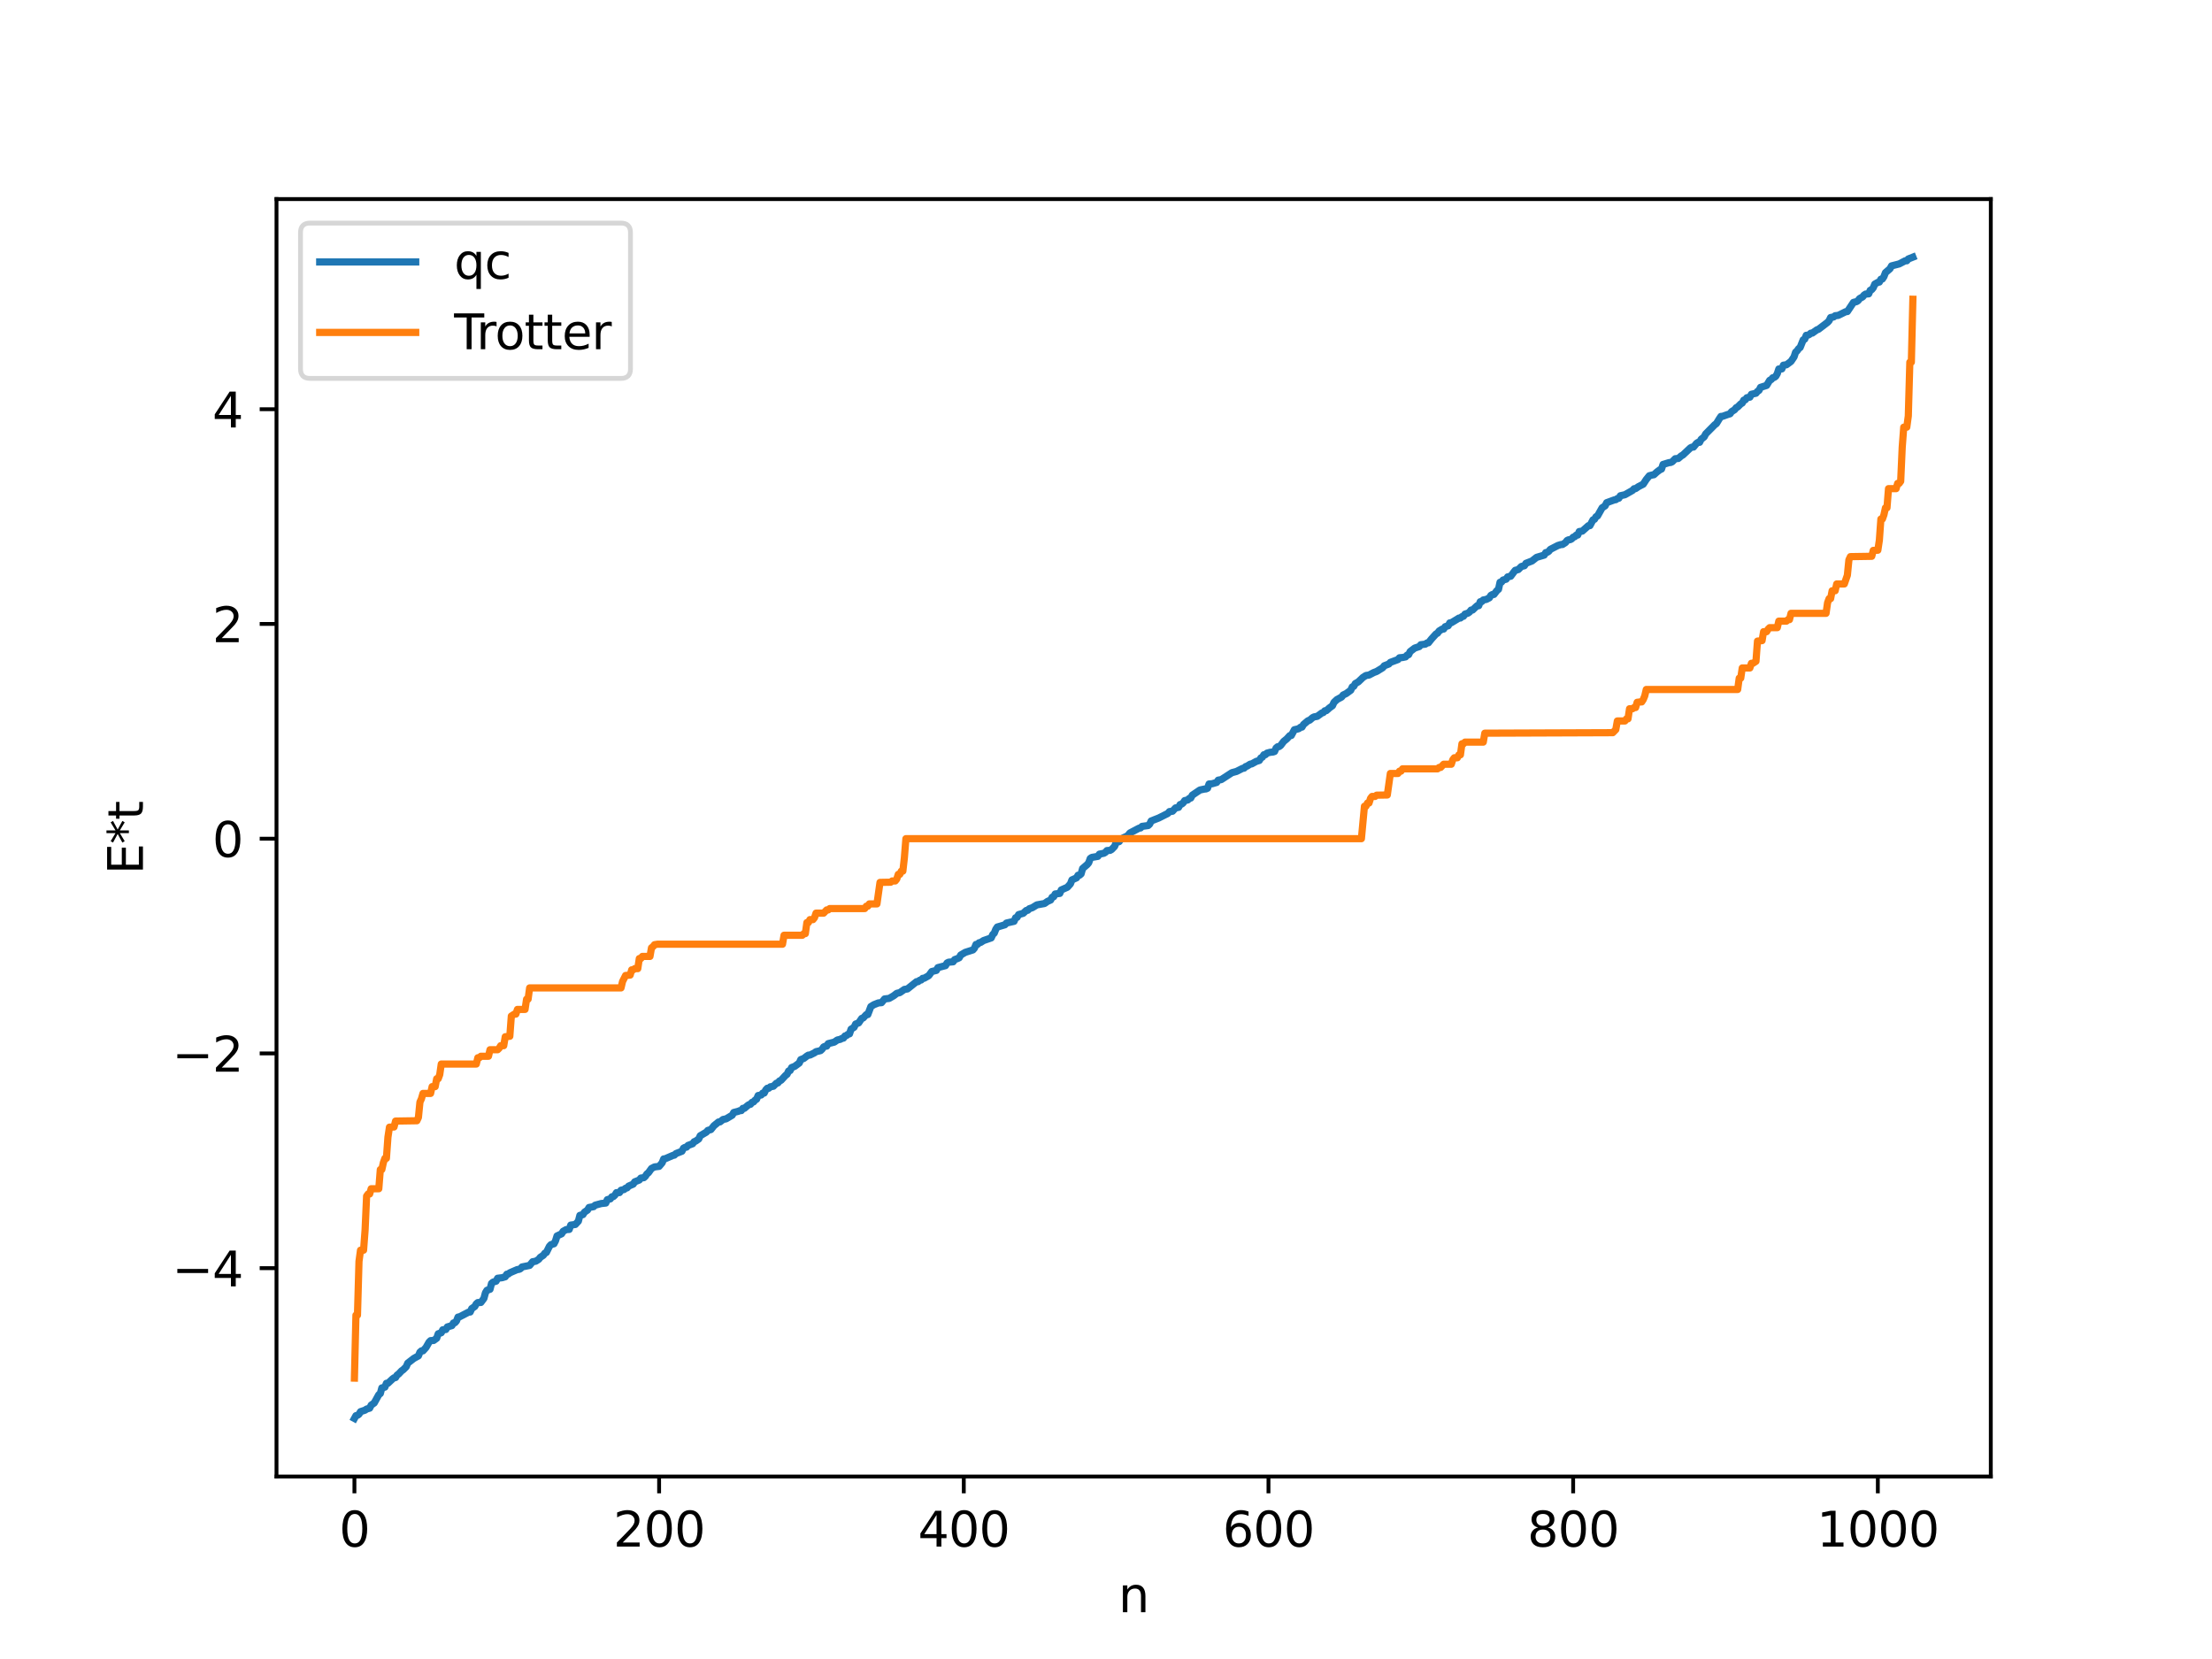 <?xml version="1.0" encoding="utf-8" standalone="no"?>
<!DOCTYPE svg PUBLIC "-//W3C//DTD SVG 1.1//EN"
  "http://www.w3.org/Graphics/SVG/1.1/DTD/svg11.dtd">
<svg xmlns:xlink="http://www.w3.org/1999/xlink" width="460.8pt" height="345.6pt" viewBox="0 0 460.8 345.6" xmlns="http://www.w3.org/2000/svg" version="1.1">
 <defs>
  <style type="text/css">*{stroke-linejoin: round; stroke-linecap: butt}</style>
 </defs>
 <g id="figure_1">
  <g id="patch_1">
   <path d="M 0 345.6 
L 460.8 345.6 
L 460.8 0 
L 0 0 
z
" style="fill: #ffffff"/>
  </g>
  <g id="axes_1">
   <g id="patch_2">
    <path d="M 57.6 307.584 
L 414.72 307.584 
L 414.72 41.472 
L 57.6 41.472 
z
" style="fill: #ffffff"/>
   </g>
   <g id="matplotlib.axis_1">
    <g id="xtick_1">
     <g id="line2d_1">
      <defs>
       <path id="m086585a29e" d="M 0 0 
L 0 3.5 
" style="stroke: #000000; stroke-width: 0.8"/>
      </defs>
      <g>
       <use xlink:href="#m086585a29e" x="73.833" y="307.584" style="stroke: #000000; stroke-width: 0.8"/>
      </g>
     </g>
     <g id="text_1">
      <!-- 0 -->
      <g transform="translate(70.651 322.182) scale(0.1 -0.1)">
       <defs>
        <path id="DejaVuSans-30" d="M 2034 4250 
Q 1547 4250 1301 3770 
Q 1056 3291 1056 2328 
Q 1056 1369 1301 889 
Q 1547 409 2034 409 
Q 2525 409 2770 889 
Q 3016 1369 3016 2328 
Q 3016 3291 2770 3770 
Q 2525 4250 2034 4250 
z
M 2034 4750 
Q 2819 4750 3233 4129 
Q 3647 3509 3647 2328 
Q 3647 1150 3233 529 
Q 2819 -91 2034 -91 
Q 1250 -91 836 529 
Q 422 1150 422 2328 
Q 422 3509 836 4129 
Q 1250 4750 2034 4750 
z
" transform="scale(0.016)"/>
       </defs>
       <use xlink:href="#DejaVuSans-30"/>
      </g>
     </g>
    </g>
    <g id="xtick_2">
     <g id="line2d_2">
      <g>
       <use xlink:href="#m086585a29e" x="137.304" y="307.584" style="stroke: #000000; stroke-width: 0.8"/>
      </g>
     </g>
     <g id="text_2">
      <!-- 200 -->
      <g transform="translate(127.76 322.182) scale(0.1 -0.1)">
       <defs>
        <path id="DejaVuSans-32" d="M 1228 531 
L 3431 531 
L 3431 0 
L 469 0 
L 469 531 
Q 828 903 1448 1529 
Q 2069 2156 2228 2338 
Q 2531 2678 2651 2914 
Q 2772 3150 2772 3378 
Q 2772 3750 2511 3984 
Q 2250 4219 1831 4219 
Q 1534 4219 1204 4116 
Q 875 4013 500 3803 
L 500 4441 
Q 881 4594 1212 4672 
Q 1544 4750 1819 4750 
Q 2544 4750 2975 4387 
Q 3406 4025 3406 3419 
Q 3406 3131 3298 2873 
Q 3191 2616 2906 2266 
Q 2828 2175 2409 1742 
Q 1991 1309 1228 531 
z
" transform="scale(0.016)"/>
       </defs>
       <use xlink:href="#DejaVuSans-32"/>
       <use xlink:href="#DejaVuSans-30" x="63.623"/>
       <use xlink:href="#DejaVuSans-30" x="127.246"/>
      </g>
     </g>
    </g>
    <g id="xtick_3">
     <g id="line2d_3">
      <g>
       <use xlink:href="#m086585a29e" x="200.775" y="307.584" style="stroke: #000000; stroke-width: 0.8"/>
      </g>
     </g>
     <g id="text_3">
      <!-- 400 -->
      <g transform="translate(191.231 322.182) scale(0.1 -0.1)">
       <defs>
        <path id="DejaVuSans-34" d="M 2419 4116 
L 825 1625 
L 2419 1625 
L 2419 4116 
z
M 2253 4666 
L 3047 4666 
L 3047 1625 
L 3713 1625 
L 3713 1100 
L 3047 1100 
L 3047 0 
L 2419 0 
L 2419 1100 
L 313 1100 
L 313 1709 
L 2253 4666 
z
" transform="scale(0.016)"/>
       </defs>
       <use xlink:href="#DejaVuSans-34"/>
       <use xlink:href="#DejaVuSans-30" x="63.623"/>
       <use xlink:href="#DejaVuSans-30" x="127.246"/>
      </g>
     </g>
    </g>
    <g id="xtick_4">
     <g id="line2d_4">
      <g>
       <use xlink:href="#m086585a29e" x="264.246" y="307.584" style="stroke: #000000; stroke-width: 0.8"/>
      </g>
     </g>
     <g id="text_4">
      <!-- 600 -->
      <g transform="translate(254.702 322.182) scale(0.1 -0.1)">
       <defs>
        <path id="DejaVuSans-36" d="M 2113 2584 
Q 1688 2584 1439 2293 
Q 1191 2003 1191 1497 
Q 1191 994 1439 701 
Q 1688 409 2113 409 
Q 2538 409 2786 701 
Q 3034 994 3034 1497 
Q 3034 2003 2786 2293 
Q 2538 2584 2113 2584 
z
M 3366 4563 
L 3366 3988 
Q 3128 4100 2886 4159 
Q 2644 4219 2406 4219 
Q 1781 4219 1451 3797 
Q 1122 3375 1075 2522 
Q 1259 2794 1537 2939 
Q 1816 3084 2150 3084 
Q 2853 3084 3261 2657 
Q 3669 2231 3669 1497 
Q 3669 778 3244 343 
Q 2819 -91 2113 -91 
Q 1303 -91 875 529 
Q 447 1150 447 2328 
Q 447 3434 972 4092 
Q 1497 4750 2381 4750 
Q 2619 4750 2861 4703 
Q 3103 4656 3366 4563 
z
" transform="scale(0.016)"/>
       </defs>
       <use xlink:href="#DejaVuSans-36"/>
       <use xlink:href="#DejaVuSans-30" x="63.623"/>
       <use xlink:href="#DejaVuSans-30" x="127.246"/>
      </g>
     </g>
    </g>
    <g id="xtick_5">
     <g id="line2d_5">
      <g>
       <use xlink:href="#m086585a29e" x="327.717" y="307.584" style="stroke: #000000; stroke-width: 0.8"/>
      </g>
     </g>
     <g id="text_5">
      <!-- 800 -->
      <g transform="translate(318.173 322.182) scale(0.1 -0.1)">
       <defs>
        <path id="DejaVuSans-38" d="M 2034 2216 
Q 1584 2216 1326 1975 
Q 1069 1734 1069 1313 
Q 1069 891 1326 650 
Q 1584 409 2034 409 
Q 2484 409 2743 651 
Q 3003 894 3003 1313 
Q 3003 1734 2745 1975 
Q 2488 2216 2034 2216 
z
M 1403 2484 
Q 997 2584 770 2862 
Q 544 3141 544 3541 
Q 544 4100 942 4425 
Q 1341 4750 2034 4750 
Q 2731 4750 3128 4425 
Q 3525 4100 3525 3541 
Q 3525 3141 3298 2862 
Q 3072 2584 2669 2484 
Q 3125 2378 3379 2068 
Q 3634 1759 3634 1313 
Q 3634 634 3220 271 
Q 2806 -91 2034 -91 
Q 1263 -91 848 271 
Q 434 634 434 1313 
Q 434 1759 690 2068 
Q 947 2378 1403 2484 
z
M 1172 3481 
Q 1172 3119 1398 2916 
Q 1625 2713 2034 2713 
Q 2441 2713 2670 2916 
Q 2900 3119 2900 3481 
Q 2900 3844 2670 4047 
Q 2441 4250 2034 4250 
Q 1625 4250 1398 4047 
Q 1172 3844 1172 3481 
z
" transform="scale(0.016)"/>
       </defs>
       <use xlink:href="#DejaVuSans-38"/>
       <use xlink:href="#DejaVuSans-30" x="63.623"/>
       <use xlink:href="#DejaVuSans-30" x="127.246"/>
      </g>
     </g>
    </g>
    <g id="xtick_6">
     <g id="line2d_6">
      <g>
       <use xlink:href="#m086585a29e" x="391.188" y="307.584" style="stroke: #000000; stroke-width: 0.8"/>
      </g>
     </g>
     <g id="text_6">
      <!-- 1000 -->
      <g transform="translate(378.463 322.182) scale(0.1 -0.1)">
       <defs>
        <path id="DejaVuSans-31" d="M 794 531 
L 1825 531 
L 1825 4091 
L 703 3866 
L 703 4441 
L 1819 4666 
L 2450 4666 
L 2450 531 
L 3481 531 
L 3481 0 
L 794 0 
L 794 531 
z
" transform="scale(0.016)"/>
       </defs>
       <use xlink:href="#DejaVuSans-31"/>
       <use xlink:href="#DejaVuSans-30" x="63.623"/>
       <use xlink:href="#DejaVuSans-30" x="127.246"/>
       <use xlink:href="#DejaVuSans-30" x="190.869"/>
      </g>
     </g>
    </g>
    <g id="text_7">
     <!-- n -->
     <g transform="translate(232.991 335.861) scale(0.1 -0.1)">
      <defs>
       <path id="DejaVuSans-6e" d="M 3513 2113 
L 3513 0 
L 2938 0 
L 2938 2094 
Q 2938 2591 2744 2837 
Q 2550 3084 2163 3084 
Q 1697 3084 1428 2787 
Q 1159 2491 1159 1978 
L 1159 0 
L 581 0 
L 581 3500 
L 1159 3500 
L 1159 2956 
Q 1366 3272 1645 3428 
Q 1925 3584 2291 3584 
Q 2894 3584 3203 3211 
Q 3513 2838 3513 2113 
z
" transform="scale(0.016)"/>
      </defs>
      <use xlink:href="#DejaVuSans-6e"/>
     </g>
    </g>
   </g>
   <g id="matplotlib.axis_2">
    <g id="ytick_1">
     <g id="line2d_7">
      <defs>
       <path id="me7fed7a014" d="M 0 0 
L -3.5 0 
" style="stroke: #000000; stroke-width: 0.8"/>
      </defs>
      <g>
       <use xlink:href="#me7fed7a014" x="57.6" y="264.18" style="stroke: #000000; stroke-width: 0.8"/>
      </g>
     </g>
     <g id="text_8">
      <!-- −4 -->
      <g transform="translate(35.858 267.979) scale(0.1 -0.1)">
       <defs>
        <path id="DejaVuSans-2212" d="M 678 2272 
L 4684 2272 
L 4684 1741 
L 678 1741 
L 678 2272 
z
" transform="scale(0.016)"/>
       </defs>
       <use xlink:href="#DejaVuSans-2212"/>
       <use xlink:href="#DejaVuSans-34" x="83.789"/>
      </g>
     </g>
    </g>
    <g id="ytick_2">
     <g id="line2d_8">
      <g>
       <use xlink:href="#me7fed7a014" x="57.6" y="219.447" style="stroke: #000000; stroke-width: 0.8"/>
      </g>
     </g>
     <g id="text_9">
      <!-- −2 -->
      <g transform="translate(35.858 223.246) scale(0.1 -0.1)">
       <use xlink:href="#DejaVuSans-2212"/>
       <use xlink:href="#DejaVuSans-32" x="83.789"/>
      </g>
     </g>
    </g>
    <g id="ytick_3">
     <g id="line2d_9">
      <g>
       <use xlink:href="#me7fed7a014" x="57.6" y="174.714" style="stroke: #000000; stroke-width: 0.8"/>
      </g>
     </g>
     <g id="text_10">
      <!-- 0 -->
      <g transform="translate(44.237 178.514) scale(0.1 -0.1)">
       <use xlink:href="#DejaVuSans-30"/>
      </g>
     </g>
    </g>
    <g id="ytick_4">
     <g id="line2d_10">
      <g>
       <use xlink:href="#me7fed7a014" x="57.6" y="129.981" style="stroke: #000000; stroke-width: 0.8"/>
      </g>
     </g>
     <g id="text_11">
      <!-- 2 -->
      <g transform="translate(44.237 133.781) scale(0.1 -0.1)">
       <use xlink:href="#DejaVuSans-32"/>
      </g>
     </g>
    </g>
    <g id="ytick_5">
     <g id="line2d_11">
      <g>
       <use xlink:href="#me7fed7a014" x="57.6" y="85.248" style="stroke: #000000; stroke-width: 0.8"/>
      </g>
     </g>
     <g id="text_12">
      <!-- 4 -->
      <g transform="translate(44.237 89.048) scale(0.1 -0.1)">
       <use xlink:href="#DejaVuSans-34"/>
      </g>
     </g>
    </g>
    <g id="text_13">
     <!-- E*t -->
     <g transform="translate(29.778 182.148) rotate(-90) scale(0.1 -0.1)">
      <defs>
       <path id="DejaVuSans-45" d="M 628 4666 
L 3578 4666 
L 3578 4134 
L 1259 4134 
L 1259 2753 
L 3481 2753 
L 3481 2222 
L 1259 2222 
L 1259 531 
L 3634 531 
L 3634 0 
L 628 0 
L 628 4666 
z
" transform="scale(0.016)"/>
       <path id="DejaVuSans-2a" d="M 3009 3897 
L 1888 3291 
L 3009 2681 
L 2828 2375 
L 1778 3009 
L 1778 1831 
L 1422 1831 
L 1422 3009 
L 372 2375 
L 191 2681 
L 1313 3291 
L 191 3897 
L 372 4206 
L 1422 3572 
L 1422 4750 
L 1778 4750 
L 1778 3572 
L 2828 4206 
L 3009 3897 
z
" transform="scale(0.016)"/>
       <path id="DejaVuSans-74" d="M 1172 4494 
L 1172 3500 
L 2356 3500 
L 2356 3053 
L 1172 3053 
L 1172 1153 
Q 1172 725 1289 603 
Q 1406 481 1766 481 
L 2356 481 
L 2356 0 
L 1766 0 
Q 1100 0 847 248 
Q 594 497 594 1153 
L 594 3053 
L 172 3053 
L 172 3500 
L 594 3500 
L 594 4494 
L 1172 4494 
z
" transform="scale(0.016)"/>
      </defs>
      <use xlink:href="#DejaVuSans-45"/>
      <use xlink:href="#DejaVuSans-2a" x="63.184"/>
      <use xlink:href="#DejaVuSans-74" x="113.184"/>
     </g>
    </g>
   </g>
   <g id="line2d_12">
    <path d="M 73.833 295.488 
L 74.15 294.91 
L 74.467 294.838 
L 74.785 294.607 
L 75.102 294.075 
L 76.054 293.759 
L 76.372 293.53 
L 77.006 293.348 
L 77.324 292.714 
L 77.958 292.263 
L 78.91 290.541 
L 79.228 290.296 
L 79.545 289.127 
L 80.18 288.964 
L 80.497 288.163 
L 80.815 288.158 
L 81.767 287.261 
L 82.084 287.025 
L 82.401 286.971 
L 82.719 286.45 
L 83.036 286.236 
L 83.671 285.563 
L 83.988 285.348 
L 84.623 284.715 
L 84.94 283.968 
L 86.21 282.981 
L 87.162 282.457 
L 87.479 281.688 
L 87.796 281.408 
L 88.114 281.406 
L 88.748 280.7 
L 89.383 279.59 
L 89.7 279.28 
L 90.335 279.241 
L 90.97 278.779 
L 91.287 277.852 
L 91.922 277.635 
L 92.239 277.017 
L 92.874 276.964 
L 93.191 276.422 
L 94.143 276.145 
L 94.461 275.595 
L 94.778 275.54 
L 95.096 275.176 
L 95.413 274.378 
L 95.73 274.321 
L 97.634 273.333 
L 97.952 273.314 
L 98.269 272.602 
L 98.904 272.168 
L 99.221 271.611 
L 99.539 271.348 
L 100.173 271.325 
L 100.808 270.484 
L 101.125 269.307 
L 101.443 268.789 
L 102.077 268.582 
L 102.395 267.364 
L 102.712 267.089 
L 103.347 266.891 
L 103.664 266.287 
L 104.616 266.166 
L 105.251 265.977 
L 105.568 265.446 
L 105.886 265.406 
L 106.203 265.15 
L 106.838 264.871 
L 107.79 264.462 
L 108.107 264.438 
L 108.424 264.295 
L 108.742 263.931 
L 110.329 263.607 
L 110.963 262.838 
L 111.598 262.738 
L 112.233 262.334 
L 112.55 261.922 
L 113.185 261.502 
L 113.502 261.059 
L 113.82 260.911 
L 114.454 259.632 
L 114.772 259.288 
L 115.406 259.099 
L 115.724 258.479 
L 116.041 257.467 
L 116.993 257.022 
L 117.31 256.505 
L 117.945 256.149 
L 118.58 256.109 
L 118.897 255.209 
L 119.849 255.081 
L 120.484 254.397 
L 120.801 253.182 
L 121.436 253.026 
L 121.753 252.515 
L 122.388 252.087 
L 122.705 251.541 
L 123.658 251.369 
L 123.975 251.066 
L 125.244 250.72 
L 126.196 250.618 
L 126.514 249.91 
L 127.148 249.748 
L 127.466 249.313 
L 127.783 249.261 
L 128.1 248.969 
L 128.418 248.449 
L 129.053 248.438 
L 129.37 247.947 
L 130.005 247.798 
L 130.322 247.526 
L 130.639 247.451 
L 130.957 247.086 
L 131.909 246.677 
L 132.226 246.194 
L 133.178 245.82 
L 133.496 245.415 
L 134.13 245.329 
L 134.448 245.03 
L 134.765 244.543 
L 135.082 244.301 
L 135.717 243.416 
L 136.352 243.092 
L 137.304 242.977 
L 137.939 242.228 
L 138.256 241.426 
L 138.573 241.39 
L 140.16 240.701 
L 140.477 240.635 
L 140.795 240.319 
L 142.064 239.823 
L 142.381 239.19 
L 142.699 239.016 
L 143.016 238.971 
L 143.334 238.612 
L 144.286 238.263 
L 144.603 237.839 
L 144.92 237.716 
L 145.555 237.273 
L 145.872 236.595 
L 147.142 235.851 
L 147.459 235.484 
L 148.094 235.31 
L 148.729 234.51 
L 149.681 233.732 
L 149.998 233.705 
L 150.633 233.205 
L 151.267 233.072 
L 152.537 232.316 
L 152.854 231.748 
L 153.806 231.504 
L 154.124 231.357 
L 154.441 231.351 
L 154.758 230.885 
L 155.076 230.883 
L 155.71 230.338 
L 156.028 230.107 
L 156.345 230.041 
L 156.662 229.64 
L 156.98 229.55 
L 157.297 229.173 
L 157.615 228.982 
L 157.932 228.22 
L 158.567 228.109 
L 158.884 227.717 
L 159.201 227.704 
L 159.519 227.048 
L 159.836 226.709 
L 160.153 226.7 
L 160.471 226.407 
L 161.105 226.287 
L 161.74 225.653 
L 162.058 225.594 
L 162.375 225.188 
L 162.692 225.059 
L 163.644 224.027 
L 163.962 223.788 
L 164.279 223.112 
L 164.596 223.016 
L 164.914 222.387 
L 165.548 222.144 
L 166.5 221.442 
L 166.818 220.735 
L 167.453 220.489 
L 168.087 219.997 
L 168.405 219.803 
L 168.722 219.794 
L 169.674 219.32 
L 169.991 219.079 
L 170.626 218.941 
L 170.943 218.854 
L 171.261 218.557 
L 171.578 218.1 
L 171.896 217.95 
L 172.213 217.927 
L 172.53 217.408 
L 173.8 217.091 
L 174.434 216.651 
L 175.069 216.506 
L 175.386 216.318 
L 175.704 216.26 
L 176.021 215.811 
L 176.339 215.719 
L 176.656 215.451 
L 176.973 215.367 
L 177.291 214.396 
L 177.925 213.996 
L 178.243 213.326 
L 178.877 213.085 
L 179.512 212.153 
L 179.829 212.054 
L 180.464 211.362 
L 180.781 211.35 
L 181.416 209.684 
L 182.051 209.294 
L 183.003 208.919 
L 183.638 208.872 
L 184.272 208.099 
L 185.224 207.987 
L 186.177 207.431 
L 186.811 206.932 
L 187.446 206.781 
L 188.398 206.116 
L 189.033 206.015 
L 190.937 204.498 
L 191.254 204.495 
L 191.572 204.218 
L 191.889 204.155 
L 192.206 203.807 
L 192.524 203.786 
L 193.476 203.247 
L 194.11 202.385 
L 195.062 202.153 
L 195.38 201.573 
L 196.967 201.158 
L 197.284 200.611 
L 197.601 200.446 
L 198.553 200.361 
L 198.871 199.903 
L 199.505 199.669 
L 199.823 199.514 
L 200.14 198.948 
L 201.092 198.39 
L 202.679 197.884 
L 202.996 197.521 
L 203.314 196.744 
L 203.631 196.731 
L 203.948 196.4 
L 204.266 196.336 
L 204.9 195.934 
L 206.487 195.385 
L 206.805 194.685 
L 207.122 194.391 
L 207.439 193.586 
L 207.757 193.111 
L 208.391 192.933 
L 209.343 192.647 
L 209.661 192.289 
L 211.248 191.93 
L 211.565 191.188 
L 211.882 191.096 
L 212.2 190.526 
L 213.152 190.258 
L 213.786 189.668 
L 214.104 189.628 
L 214.421 189.305 
L 215.056 189.088 
L 216.008 188.503 
L 217.595 188.218 
L 218.229 187.769 
L 218.864 187.494 
L 219.181 186.906 
L 219.499 186.811 
L 219.816 186.232 
L 220.768 186.116 
L 221.086 185.389 
L 222.355 184.828 
L 222.99 184.117 
L 223.307 183.299 
L 224.259 182.877 
L 224.577 182.328 
L 224.894 182.319 
L 225.211 182.043 
L 225.529 180.924 
L 226.481 180.109 
L 226.798 179.728 
L 227.115 178.841 
L 227.433 178.616 
L 228.702 178.396 
L 229.02 177.936 
L 229.654 177.809 
L 229.972 177.739 
L 230.289 177.545 
L 230.606 177.187 
L 231.241 177.148 
L 231.558 176.972 
L 232.193 176.32 
L 232.51 175.509 
L 233.145 175.321 
L 233.462 174.861 
L 234.097 174.485 
L 234.732 174.198 
L 235.049 173.956 
L 235.367 173.534 
L 237.271 172.531 
L 237.588 172.482 
L 237.905 172.15 
L 239.175 171.976 
L 239.492 171.686 
L 239.81 171.022 
L 241.396 170.4 
L 243.3 169.439 
L 243.618 169.066 
L 244.253 168.996 
L 244.887 168.304 
L 245.522 168.188 
L 245.839 167.6 
L 246.157 167.514 
L 246.474 167.251 
L 246.791 166.78 
L 247.426 166.65 
L 247.743 166.324 
L 248.061 166.248 
L 248.378 165.651 
L 249.965 164.574 
L 250.917 164.372 
L 251.234 164.347 
L 251.552 164.202 
L 251.869 163.317 
L 252.504 163.27 
L 253.139 163.087 
L 253.456 162.994 
L 253.773 162.521 
L 254.408 162.41 
L 256.629 160.965 
L 257.581 160.706 
L 258.851 160.064 
L 259.168 160.02 
L 259.486 159.698 
L 259.803 159.59 
L 260.438 159.184 
L 260.755 159.134 
L 261.707 158.608 
L 262.342 158.416 
L 262.659 157.887 
L 262.977 157.73 
L 263.294 157.223 
L 263.611 157.218 
L 263.929 156.894 
L 264.563 156.723 
L 265.198 156.656 
L 265.515 156.548 
L 265.833 155.827 
L 266.15 155.562 
L 266.467 155.524 
L 266.785 155.287 
L 267.42 154.446 
L 268.054 153.931 
L 268.689 153.239 
L 269.006 153.212 
L 269.641 152.015 
L 270.276 151.872 
L 270.593 151.779 
L 270.91 151.503 
L 271.228 151.467 
L 271.545 150.927 
L 272.497 150.13 
L 272.815 150.04 
L 273.449 149.495 
L 273.767 149.338 
L 274.401 149.228 
L 275.036 148.771 
L 275.353 148.532 
L 275.671 148.433 
L 275.988 148.072 
L 276.305 148.038 
L 276.94 147.473 
L 277.575 147.012 
L 277.892 146.313 
L 278.527 145.717 
L 279.479 145.21 
L 279.796 144.789 
L 280.431 144.484 
L 281.383 143.789 
L 281.7 143.097 
L 282.018 142.968 
L 282.335 142.401 
L 282.97 142.037 
L 283.922 141.125 
L 284.557 140.716 
L 285.191 140.625 
L 286.143 140.12 
L 286.778 139.877 
L 288.048 139.099 
L 288.365 138.692 
L 289.317 138.328 
L 289.634 137.985 
L 291.221 137.398 
L 291.539 137.027 
L 292.173 136.972 
L 292.808 136.841 
L 293.125 136.48 
L 293.443 136.379 
L 293.76 135.734 
L 294.712 135.008 
L 295.664 134.694 
L 295.981 134.305 
L 296.934 134.184 
L 297.251 133.952 
L 297.568 133.906 
L 298.203 133.109 
L 299.155 132.058 
L 299.472 131.896 
L 299.79 131.448 
L 300.424 131.058 
L 300.742 131.039 
L 301.059 130.549 
L 301.694 130.355 
L 302.011 129.76 
L 302.329 129.73 
L 303.598 128.962 
L 303.915 128.758 
L 304.233 128.746 
L 304.55 128.457 
L 304.867 128.384 
L 305.185 127.927 
L 305.82 127.723 
L 306.137 127.489 
L 306.454 127.086 
L 306.772 127.073 
L 307.406 126.462 
L 307.724 126.184 
L 308.041 126.182 
L 308.358 125.35 
L 308.676 125.325 
L 308.993 124.983 
L 309.628 124.868 
L 310.262 124.538 
L 310.58 124.027 
L 310.897 123.848 
L 311.215 123.834 
L 311.849 123.015 
L 312.167 122.759 
L 312.484 121.294 
L 312.801 121.25 
L 313.119 120.83 
L 313.753 120.661 
L 314.071 120.175 
L 314.705 120.044 
L 315.34 119.198 
L 315.658 118.807 
L 316.292 118.646 
L 316.927 118.01 
L 317.562 117.854 
L 317.879 117.353 
L 319.148 116.858 
L 320.1 116.107 
L 321.687 115.636 
L 322.005 115.115 
L 322.322 115.057 
L 322.639 114.85 
L 322.957 114.446 
L 324.543 113.634 
L 325.178 113.439 
L 325.496 113.428 
L 326.13 113.019 
L 326.448 112.598 
L 326.765 112.447 
L 327.082 112.427 
L 327.4 112.271 
L 327.717 111.909 
L 328.034 111.814 
L 328.352 111.482 
L 328.669 111.463 
L 328.986 110.729 
L 329.621 110.641 
L 330.891 109.512 
L 331.208 109.5 
L 331.843 108.304 
L 332.16 108.179 
L 332.477 107.641 
L 332.795 107.48 
L 333.747 105.791 
L 334.381 105.369 
L 334.699 104.718 
L 336.286 104.138 
L 336.603 104.091 
L 336.92 103.856 
L 337.238 103.79 
L 337.555 103.273 
L 338.507 103.059 
L 339.777 102.339 
L 340.094 102.157 
L 340.411 101.81 
L 340.729 101.782 
L 341.363 101.351 
L 342.315 100.862 
L 342.95 99.885 
L 343.585 99.106 
L 344.22 98.943 
L 344.537 98.895 
L 345.172 98.319 
L 345.806 97.846 
L 346.124 97.714 
L 346.441 96.75 
L 347.71 96.366 
L 348.028 96.345 
L 348.345 96.199 
L 348.98 95.559 
L 349.615 95.507 
L 350.249 94.964 
L 350.567 94.789 
L 352.153 93.296 
L 352.471 93.145 
L 352.788 93.133 
L 353.423 92.354 
L 353.74 92.148 
L 354.058 92.142 
L 354.375 91.509 
L 355.01 91.015 
L 355.327 90.393 
L 357.231 88.47 
L 357.548 88.252 
L 358.183 87.216 
L 358.5 86.746 
L 358.818 86.738 
L 359.77 86.397 
L 360.405 86.195 
L 360.722 85.748 
L 361.357 85.354 
L 361.674 84.934 
L 361.991 84.78 
L 362.626 84.143 
L 362.943 83.958 
L 363.261 83.352 
L 363.578 83.284 
L 363.896 82.854 
L 364.53 82.735 
L 364.848 82.134 
L 365.8 81.92 
L 366.117 81.535 
L 366.434 81.326 
L 366.752 80.694 
L 368.021 80.29 
L 368.656 79.231 
L 368.973 79.081 
L 369.291 78.696 
L 369.608 78.62 
L 369.925 78.39 
L 370.243 77.832 
L 370.56 76.863 
L 371.195 76.846 
L 371.512 76.077 
L 372.147 75.99 
L 372.781 75.526 
L 373.099 75.282 
L 373.734 74.342 
L 374.051 73.373 
L 374.368 73.09 
L 374.686 72.632 
L 375.003 72.387 
L 375.638 70.797 
L 375.955 70.651 
L 376.272 69.851 
L 376.59 69.835 
L 376.907 69.691 
L 377.224 69.409 
L 377.542 69.386 
L 378.494 68.709 
L 378.811 68.603 
L 380.715 67.153 
L 381.033 66.809 
L 381.35 66.147 
L 381.985 66.023 
L 382.302 65.771 
L 382.937 65.703 
L 384.524 64.921 
L 384.841 64.9 
L 386.11 62.992 
L 386.745 62.835 
L 387.062 62.636 
L 387.38 62.199 
L 388.015 61.853 
L 388.332 61.464 
L 388.649 61.259 
L 389.284 61.212 
L 389.601 60.471 
L 389.919 60.325 
L 390.236 59.941 
L 390.553 59.182 
L 391.188 58.822 
L 391.505 58.758 
L 391.823 58.167 
L 392.14 58.114 
L 392.458 57.623 
L 392.775 56.797 
L 393.727 55.975 
L 394.044 55.39 
L 395.631 54.981 
L 396.583 54.485 
L 396.9 54.324 
L 397.218 54.323 
L 397.535 53.947 
L 398.487 53.568 
L 398.487 53.568 
" clip-path="url(#p44ec9da79f)" style="fill: none; stroke: #1f77b4; stroke-width: 1.5; stroke-linecap: square"/>
   </g>
   <g id="line2d_13">
    <path d="M 73.833 287.089 
L 74.15 273.976 
L 74.467 273.976 
L 74.785 262.768 
L 75.102 260.439 
L 75.737 260.439 
L 76.054 256.245 
L 76.372 249.165 
L 76.689 248.731 
L 77.006 248.731 
L 77.324 247.636 
L 78.91 247.636 
L 79.228 243.641 
L 79.545 243.641 
L 79.862 242.195 
L 80.18 241.302 
L 80.497 241.302 
L 80.815 236.885 
L 81.132 234.806 
L 82.084 234.771 
L 82.401 233.54 
L 86.844 233.47 
L 87.162 232.797 
L 87.479 229.596 
L 87.796 228.889 
L 88.114 227.781 
L 89.7 227.781 
L 90.018 226.365 
L 90.653 226.365 
L 90.97 224.721 
L 91.287 224.721 
L 91.605 223.864 
L 91.922 221.66 
L 99.221 221.66 
L 99.539 220.348 
L 99.856 220.348 
L 100.173 220.037 
L 101.76 220.037 
L 102.077 218.676 
L 103.664 218.676 
L 103.981 218.369 
L 104.299 217.838 
L 104.934 217.838 
L 105.251 215.972 
L 106.203 215.878 
L 106.52 211.666 
L 107.155 211.25 
L 107.472 211.25 
L 107.79 210.28 
L 109.377 210.28 
L 109.694 208.151 
L 110.011 208.151 
L 110.329 205.8 
L 129.37 205.8 
L 129.687 204.464 
L 130.322 203.207 
L 131.274 203.127 
L 131.591 202.034 
L 131.909 202.034 
L 132.226 201.784 
L 132.861 201.784 
L 133.178 199.68 
L 133.496 199.68 
L 133.813 199.239 
L 135.4 199.239 
L 135.717 197.444 
L 136.034 197.202 
L 136.352 196.797 
L 136.986 196.695 
L 163.01 196.695 
L 163.327 194.833 
L 167.135 194.833 
L 167.453 194.492 
L 167.77 194.492 
L 168.087 192.187 
L 168.405 192.187 
L 168.722 191.572 
L 169.357 191.572 
L 169.674 191.175 
L 169.991 190.224 
L 171.578 190.224 
L 172.213 189.553 
L 172.53 189.553 
L 172.848 189.269 
L 180.147 189.269 
L 180.464 188.779 
L 180.781 188.779 
L 181.099 188.299 
L 182.686 188.299 
L 183.32 183.819 
L 185.542 183.779 
L 185.859 183.519 
L 186.494 183.519 
L 186.811 183.126 
L 187.129 182.14 
L 187.446 182.14 
L 187.763 181.473 
L 188.081 181.473 
L 188.398 178.687 
L 188.715 174.714 
L 283.605 174.714 
L 284.239 167.955 
L 284.557 167.955 
L 284.874 167.288 
L 285.191 167.288 
L 285.509 166.303 
L 285.826 165.91 
L 286.461 165.91 
L 286.778 165.649 
L 289 165.61 
L 289.634 161.129 
L 291.221 161.129 
L 291.539 160.649 
L 291.856 160.649 
L 292.173 160.16 
L 299.472 160.16 
L 299.79 159.875 
L 300.107 159.875 
L 300.742 159.205 
L 302.329 159.205 
L 302.646 158.254 
L 302.963 157.857 
L 303.598 157.857 
L 303.915 157.241 
L 304.233 157.241 
L 304.55 154.936 
L 304.867 154.936 
L 305.185 154.596 
L 308.993 154.596 
L 309.31 152.733 
L 335.968 152.631 
L 336.603 151.984 
L 336.92 150.19 
L 338.507 150.19 
L 338.824 149.749 
L 339.142 149.749 
L 339.459 147.645 
L 340.094 147.645 
L 340.411 147.395 
L 340.729 147.395 
L 341.046 146.302 
L 341.681 146.222 
L 341.998 146.222 
L 342.315 145.735 
L 342.633 144.965 
L 342.95 143.629 
L 361.991 143.629 
L 362.309 141.277 
L 362.626 141.277 
L 362.943 139.149 
L 364.53 139.149 
L 364.848 138.179 
L 365.165 138.179 
L 365.8 137.763 
L 366.117 133.551 
L 367.069 133.456 
L 367.386 131.59 
L 368.021 131.59 
L 368.339 131.06 
L 368.656 130.753 
L 370.243 130.753 
L 370.56 129.392 
L 372.147 129.392 
L 372.464 129.081 
L 372.781 129.081 
L 373.099 127.768 
L 380.398 127.768 
L 380.715 125.565 
L 381.033 124.708 
L 381.35 124.708 
L 381.667 123.064 
L 382.302 123.064 
L 382.62 121.648 
L 384.206 121.648 
L 384.841 119.832 
L 385.158 116.632 
L 385.476 115.958 
L 389.919 115.888 
L 390.236 114.658 
L 391.188 114.622 
L 391.505 112.543 
L 391.823 108.126 
L 392.14 108.126 
L 392.458 107.233 
L 392.775 105.787 
L 393.092 105.787 
L 393.41 101.793 
L 394.996 101.793 
L 395.314 100.698 
L 395.631 100.698 
L 395.948 100.263 
L 396.266 93.183 
L 396.583 88.989 
L 397.218 88.989 
L 397.535 86.661 
L 397.853 75.452 
L 398.17 75.452 
L 398.487 62.339 
L 398.487 62.339 
" clip-path="url(#p44ec9da79f)" style="fill: none; stroke: #ff7f0e; stroke-width: 1.5; stroke-linecap: square"/>
   </g>
   <g id="patch_3">
    <path d="M 57.6 307.584 
L 57.6 41.472 
" style="fill: none; stroke: #000000; stroke-width: 0.8; stroke-linejoin: miter; stroke-linecap: square"/>
   </g>
   <g id="patch_4">
    <path d="M 414.72 307.584 
L 414.72 41.472 
" style="fill: none; stroke: #000000; stroke-width: 0.8; stroke-linejoin: miter; stroke-linecap: square"/>
   </g>
   <g id="patch_5">
    <path d="M 57.6 307.584 
L 414.72 307.584 
" style="fill: none; stroke: #000000; stroke-width: 0.8; stroke-linejoin: miter; stroke-linecap: square"/>
   </g>
   <g id="patch_6">
    <path d="M 57.6 41.472 
L 414.72 41.472 
" style="fill: none; stroke: #000000; stroke-width: 0.8; stroke-linejoin: miter; stroke-linecap: square"/>
   </g>
   <g id="legend_1">
    <g id="patch_7">
     <path d="M 64.6 78.828 
L 129.342 78.828 
Q 131.342 78.828 131.342 76.828 
L 131.342 48.472 
Q 131.342 46.472 129.342 46.472 
L 64.6 46.472 
Q 62.6 46.472 62.6 48.472 
L 62.6 76.828 
Q 62.6 78.828 64.6 78.828 
z
" style="fill: #ffffff; opacity: 0.8; stroke: #cccccc; stroke-linejoin: miter"/>
    </g>
    <g id="line2d_14">
     <path d="M 66.6 54.57 
L 76.6 54.57 
L 86.6 54.57 
" style="fill: none; stroke: #1f77b4; stroke-width: 1.5; stroke-linecap: square"/>
    </g>
    <g id="text_14">
     <!-- qc -->
     <g transform="translate(94.6 58.07) scale(0.1 -0.1)">
      <defs>
       <path id="DejaVuSans-71" d="M 947 1747 
Q 947 1113 1208 752 
Q 1469 391 1925 391 
Q 2381 391 2643 752 
Q 2906 1113 2906 1747 
Q 2906 2381 2643 2742 
Q 2381 3103 1925 3103 
Q 1469 3103 1208 2742 
Q 947 2381 947 1747 
z
M 2906 525 
Q 2725 213 2448 61 
Q 2172 -91 1784 -91 
Q 1150 -91 751 415 
Q 353 922 353 1747 
Q 353 2572 751 3078 
Q 1150 3584 1784 3584 
Q 2172 3584 2448 3432 
Q 2725 3281 2906 2969 
L 2906 3500 
L 3481 3500 
L 3481 -1331 
L 2906 -1331 
L 2906 525 
z
" transform="scale(0.016)"/>
       <path id="DejaVuSans-63" d="M 3122 3366 
L 3122 2828 
Q 2878 2963 2633 3030 
Q 2388 3097 2138 3097 
Q 1578 3097 1268 2742 
Q 959 2388 959 1747 
Q 959 1106 1268 751 
Q 1578 397 2138 397 
Q 2388 397 2633 464 
Q 2878 531 3122 666 
L 3122 134 
Q 2881 22 2623 -34 
Q 2366 -91 2075 -91 
Q 1284 -91 818 406 
Q 353 903 353 1747 
Q 353 2603 823 3093 
Q 1294 3584 2113 3584 
Q 2378 3584 2631 3529 
Q 2884 3475 3122 3366 
z
" transform="scale(0.016)"/>
      </defs>
      <use xlink:href="#DejaVuSans-71"/>
      <use xlink:href="#DejaVuSans-63" x="63.477"/>
     </g>
    </g>
    <g id="line2d_15">
     <path d="M 66.6 69.249 
L 76.6 69.249 
L 86.6 69.249 
" style="fill: none; stroke: #ff7f0e; stroke-width: 1.5; stroke-linecap: square"/>
    </g>
    <g id="text_15">
     <!-- Trotter -->
     <g transform="translate(94.6 72.749) scale(0.1 -0.1)">
      <defs>
       <path id="DejaVuSans-54" d="M -19 4666 
L 3928 4666 
L 3928 4134 
L 2272 4134 
L 2272 0 
L 1638 0 
L 1638 4134 
L -19 4134 
L -19 4666 
z
" transform="scale(0.016)"/>
       <path id="DejaVuSans-72" d="M 2631 2963 
Q 2534 3019 2420 3045 
Q 2306 3072 2169 3072 
Q 1681 3072 1420 2755 
Q 1159 2438 1159 1844 
L 1159 0 
L 581 0 
L 581 3500 
L 1159 3500 
L 1159 2956 
Q 1341 3275 1631 3429 
Q 1922 3584 2338 3584 
Q 2397 3584 2469 3576 
Q 2541 3569 2628 3553 
L 2631 2963 
z
" transform="scale(0.016)"/>
       <path id="DejaVuSans-6f" d="M 1959 3097 
Q 1497 3097 1228 2736 
Q 959 2375 959 1747 
Q 959 1119 1226 758 
Q 1494 397 1959 397 
Q 2419 397 2687 759 
Q 2956 1122 2956 1747 
Q 2956 2369 2687 2733 
Q 2419 3097 1959 3097 
z
M 1959 3584 
Q 2709 3584 3137 3096 
Q 3566 2609 3566 1747 
Q 3566 888 3137 398 
Q 2709 -91 1959 -91 
Q 1206 -91 779 398 
Q 353 888 353 1747 
Q 353 2609 779 3096 
Q 1206 3584 1959 3584 
z
" transform="scale(0.016)"/>
       <path id="DejaVuSans-65" d="M 3597 1894 
L 3597 1613 
L 953 1613 
Q 991 1019 1311 708 
Q 1631 397 2203 397 
Q 2534 397 2845 478 
Q 3156 559 3463 722 
L 3463 178 
Q 3153 47 2828 -22 
Q 2503 -91 2169 -91 
Q 1331 -91 842 396 
Q 353 884 353 1716 
Q 353 2575 817 3079 
Q 1281 3584 2069 3584 
Q 2775 3584 3186 3129 
Q 3597 2675 3597 1894 
z
M 3022 2063 
Q 3016 2534 2758 2815 
Q 2500 3097 2075 3097 
Q 1594 3097 1305 2825 
Q 1016 2553 972 2059 
L 3022 2063 
z
" transform="scale(0.016)"/>
      </defs>
      <use xlink:href="#DejaVuSans-54"/>
      <use xlink:href="#DejaVuSans-72" x="46.334"/>
      <use xlink:href="#DejaVuSans-6f" x="85.197"/>
      <use xlink:href="#DejaVuSans-74" x="146.379"/>
      <use xlink:href="#DejaVuSans-74" x="185.588"/>
      <use xlink:href="#DejaVuSans-65" x="224.797"/>
      <use xlink:href="#DejaVuSans-72" x="286.32"/>
     </g>
    </g>
   </g>
  </g>
 </g>
 <defs>
  <clipPath id="p44ec9da79f">
   <rect x="57.6" y="41.472" width="357.12" height="266.112"/>
  </clipPath>
 </defs>
</svg>
